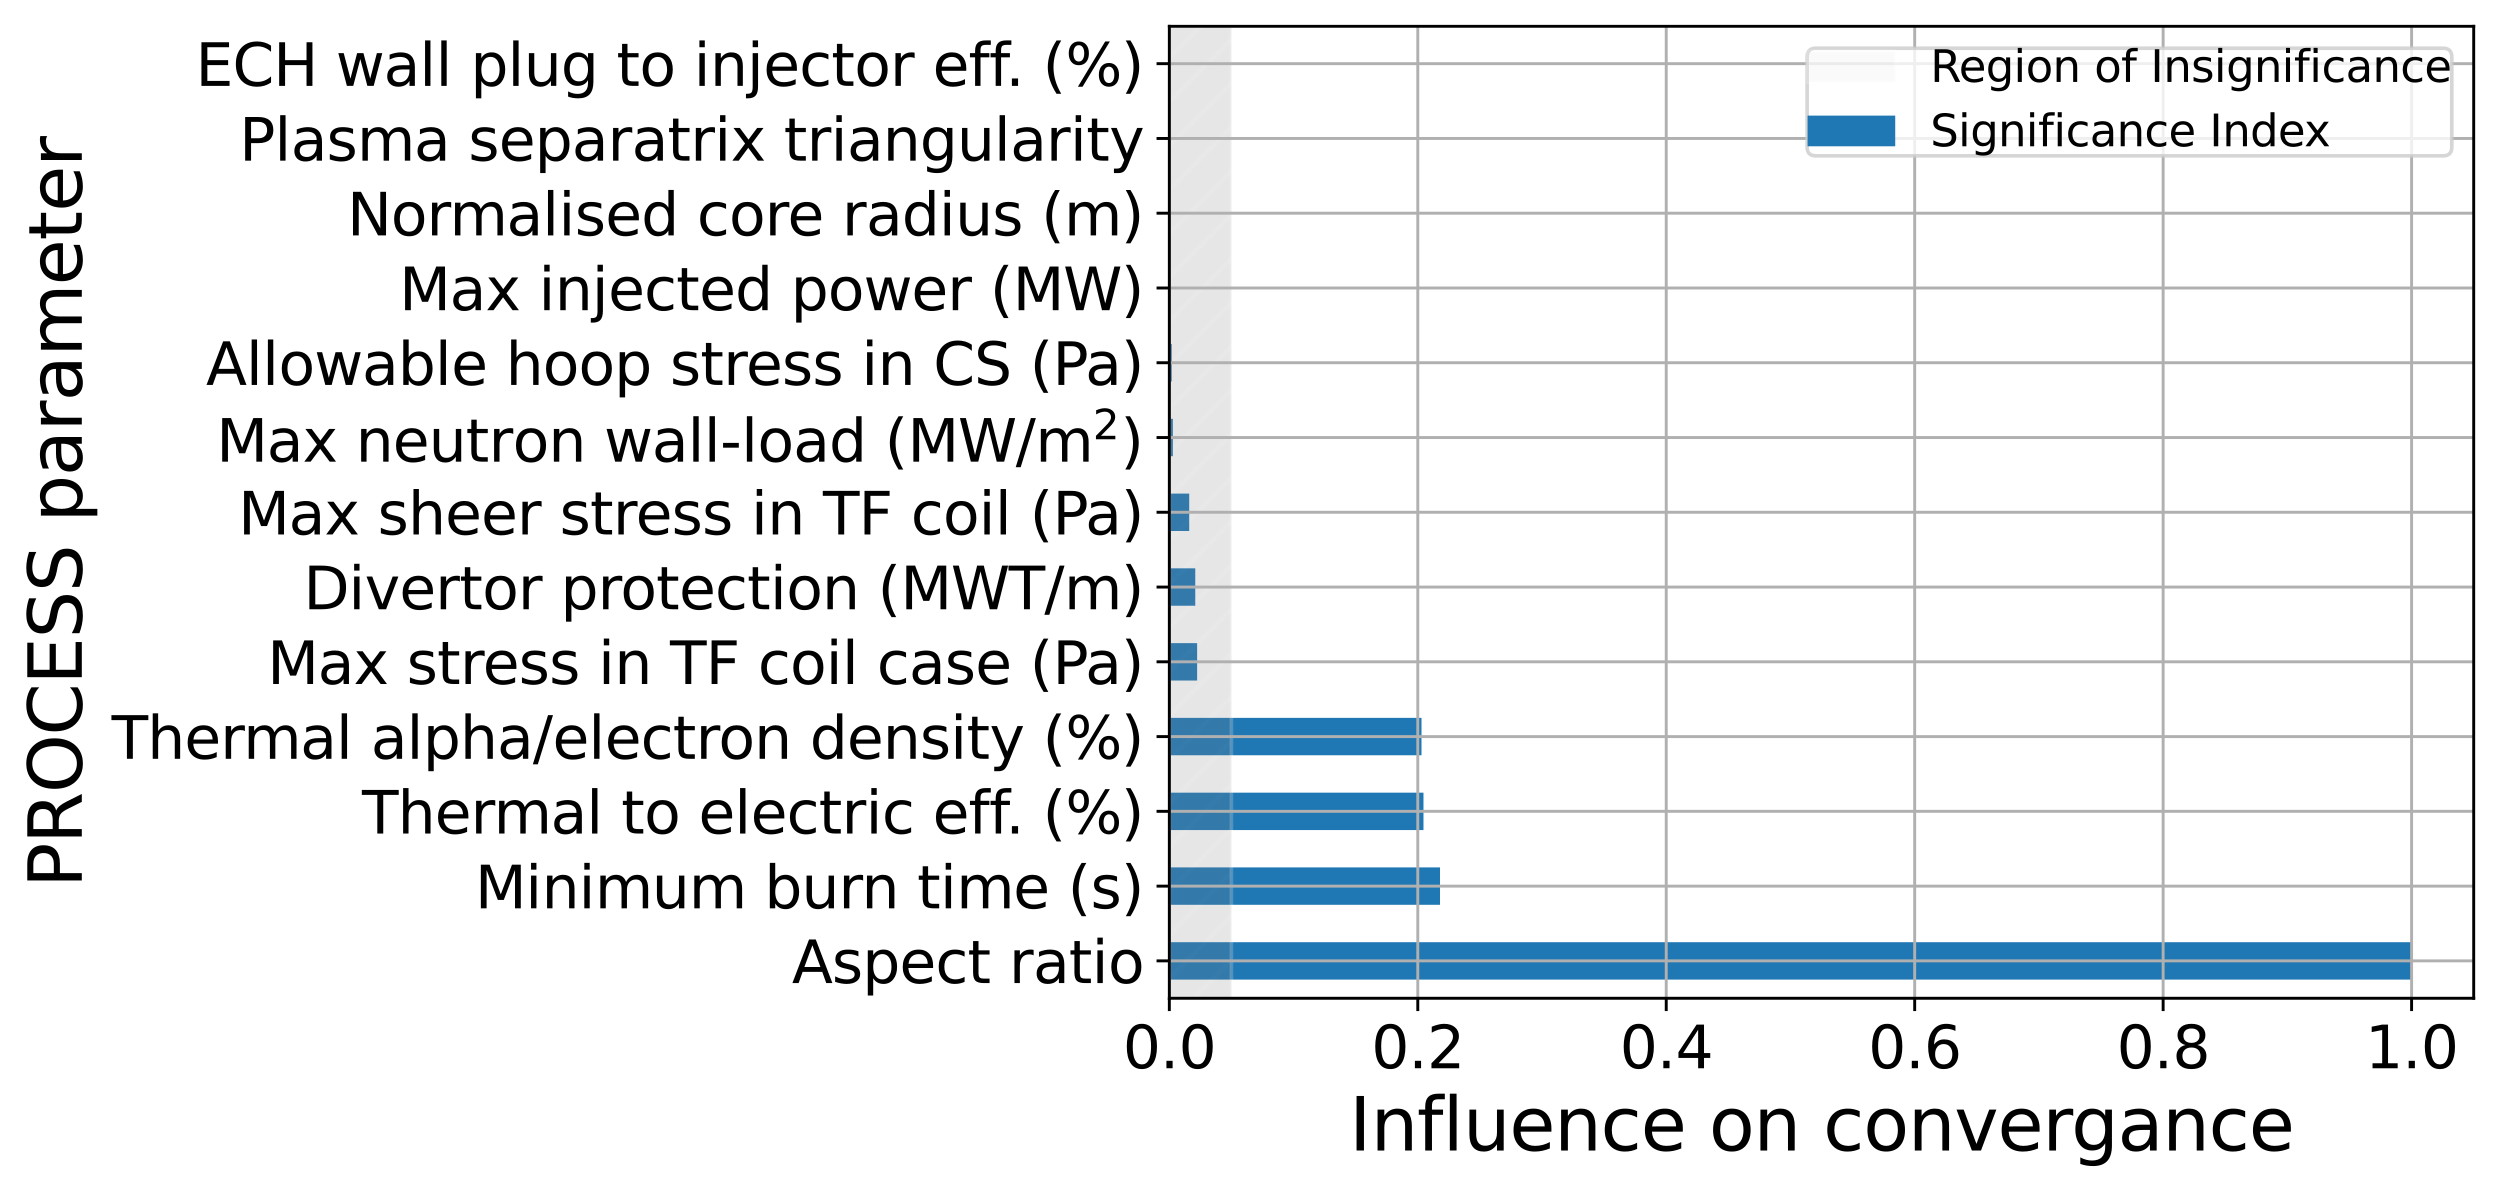 <?xml version="1.0" encoding="utf-8" standalone="no"?>
<!DOCTYPE svg PUBLIC "-//W3C//DTD SVG 1.1//EN"
  "http://www.w3.org/Graphics/SVG/1.1/DTD/svg11.dtd">
<svg xmlns:xlink="http://www.w3.org/1999/xlink" width="684.469pt" height="326.353pt" viewBox="0 0 684.469 326.353" xmlns="http://www.w3.org/2000/svg" version="1.1">
 <defs>
  <style type="text/css">*{stroke-linejoin: round; stroke-linecap: butt}</style>
 </defs>
 <g id="figure_1">
  <g id="patch_1">
   <path d="M 0 326.353 
L 684.469 326.353 
L 684.469 0 
L 0 0 
z
" style="fill: #ffffff"/>
  </g>
  <g id="axes_1">
   <g id="patch_2">
    <path d="M 320.149 273.312 
L 677.269 273.312 
L 677.269 7.2 
L 320.149 7.2 
z
" style="fill: #ffffff"/>
   </g>
   <g id="patch_3">
    <path d="M 320.149 268.194 
L 660.263 268.194 
L 660.263 257.959 
L 320.149 257.959 
z
" clip-path="url(#p866a1a5747)" style="fill: #1f77b4"/>
   </g>
   <g id="patch_4">
    <path d="M 320.149 247.724 
L 394.254 247.724 
L 394.254 237.489 
L 320.149 237.489 
z
" clip-path="url(#p866a1a5747)" style="fill: #1f77b4"/>
   </g>
   <g id="patch_5">
    <path d="M 320.149 227.254 
L 389.73 227.254 
L 389.73 217.019 
L 320.149 217.019 
z
" clip-path="url(#p866a1a5747)" style="fill: #1f77b4"/>
   </g>
   <g id="patch_6">
    <path d="M 320.149 206.784 
L 389.19 206.784 
L 389.19 196.549 
L 320.149 196.549 
z
" clip-path="url(#p866a1a5747)" style="fill: #1f77b4"/>
   </g>
   <g id="patch_7">
    <path d="M 320.149 186.314 
L 327.758 186.314 
L 327.758 176.079 
L 320.149 176.079 
z
" clip-path="url(#p866a1a5747)" style="fill: #1f77b4"/>
   </g>
   <g id="patch_8">
    <path d="M 320.149 165.844 
L 327.248 165.844 
L 327.248 155.609 
L 320.149 155.609 
z
" clip-path="url(#p866a1a5747)" style="fill: #1f77b4"/>
   </g>
   <g id="patch_9">
    <path d="M 320.149 145.374 
L 325.591 145.374 
L 325.591 135.138 
L 320.149 135.138 
z
" clip-path="url(#p866a1a5747)" style="fill: #1f77b4"/>
   </g>
   <g id="patch_10">
    <path d="M 320.149 124.903 
L 321.114 124.903 
L 321.114 114.668 
L 320.149 114.668 
z
" clip-path="url(#p866a1a5747)" style="fill: #1f77b4"/>
   </g>
   <g id="patch_11">
    <path d="M 320.149 104.433 
L 320.804 104.433 
L 320.804 94.198 
L 320.149 94.198 
z
" clip-path="url(#p866a1a5747)" style="fill: #1f77b4"/>
   </g>
   <g id="patch_12">
    <path d="M 320.149 83.963 
L 320.176 83.963 
L 320.176 73.728 
L 320.149 73.728 
z
" clip-path="url(#p866a1a5747)" style="fill: #1f77b4"/>
   </g>
   <g id="patch_13">
    <path d="M 320.149 63.493 
L 320.149 63.493 
L 320.149 53.258 
L 320.149 53.258 
z
" clip-path="url(#p866a1a5747)" style="fill: #1f77b4"/>
   </g>
   <g id="patch_14">
    <path d="M 320.149 43.023 
L 320.149 43.023 
L 320.149 32.788 
L 320.149 32.788 
z
" clip-path="url(#p866a1a5747)" style="fill: #1f77b4"/>
   </g>
   <g id="patch_15">
    <path d="M 320.149 22.553 
L 320.149 22.553 
L 320.149 12.318 
L 320.149 12.318 
z
" clip-path="url(#p866a1a5747)" style="fill: #1f77b4"/>
   </g>
   <g id="PolyCollection_1">
    <path d="M 337.154 273.312 
L 320.149 273.312 
L 320.149 -3.035 
L 337.154 -3.035 
L 337.154 -3.035 
L 337.154 273.312 
z
" clip-path="url(#p866a1a5747)" style="fill: url(#hb209f3c047); fill-opacity: 0.2; stroke: #ffffff; stroke-opacity: 0.2"/>
   </g>
   <g id="matplotlib.axis_1">
    <g id="xtick_1">
     <g id="line2d_1">
      <path d="M 320.149 273.312 
L 320.149 7.2 
" clip-path="url(#p866a1a5747)" style="fill: none; stroke: #b0b0b0; stroke-width: 0.8; stroke-linecap: square"/>
     </g>
     <g id="line2d_2">
      <defs>
       <path id="mf43619e188" d="M 0 0 
L 0 3.5 
" style="stroke: #000000; stroke-width: 0.8"/>
      </defs>
      <g>
       <use xlink:href="#mf43619e188" x="320.149" y="273.312" style="stroke: #000000; stroke-width: 0.8"/>
      </g>
     </g>
     <g id="text_1">
      <!-- 0.0 -->
      <g transform="translate(307.426 292.469) scale(0.16 -0.16)">
       <defs>
        <path id="DejaVuSans-30" d="M 2034 4250 
Q 1547 4250 1301 3770 
Q 1056 3291 1056 2328 
Q 1056 1369 1301 889 
Q 1547 409 2034 409 
Q 2525 409 2770 889 
Q 3016 1369 3016 2328 
Q 3016 3291 2770 3770 
Q 2525 4250 2034 4250 
z
M 2034 4750 
Q 2819 4750 3233 4129 
Q 3647 3509 3647 2328 
Q 3647 1150 3233 529 
Q 2819 -91 2034 -91 
Q 1250 -91 836 529 
Q 422 1150 422 2328 
Q 422 3509 836 4129 
Q 1250 4750 2034 4750 
z
" transform="scale(0.016)"/>
        <path id="DejaVuSans-2e" d="M 684 794 
L 1344 794 
L 1344 0 
L 684 0 
L 684 794 
z
" transform="scale(0.016)"/>
       </defs>
       <use xlink:href="#DejaVuSans-30"/>
       <use xlink:href="#DejaVuSans-2e" x="63.623"/>
       <use xlink:href="#DejaVuSans-30" x="95.41"/>
      </g>
     </g>
    </g>
    <g id="xtick_2">
     <g id="line2d_3">
      <path d="M 388.172 273.312 
L 388.172 7.2 
" clip-path="url(#p866a1a5747)" style="fill: none; stroke: #b0b0b0; stroke-width: 0.8; stroke-linecap: square"/>
     </g>
     <g id="line2d_4">
      <g>
       <use xlink:href="#mf43619e188" x="388.172" y="273.312" style="stroke: #000000; stroke-width: 0.8"/>
      </g>
     </g>
     <g id="text_2">
      <!-- 0.2 -->
      <g transform="translate(375.449 292.469) scale(0.16 -0.16)">
       <defs>
        <path id="DejaVuSans-32" d="M 1228 531 
L 3431 531 
L 3431 0 
L 469 0 
L 469 531 
Q 828 903 1448 1529 
Q 2069 2156 2228 2338 
Q 2531 2678 2651 2914 
Q 2772 3150 2772 3378 
Q 2772 3750 2511 3984 
Q 2250 4219 1831 4219 
Q 1534 4219 1204 4116 
Q 875 4013 500 3803 
L 500 4441 
Q 881 4594 1212 4672 
Q 1544 4750 1819 4750 
Q 2544 4750 2975 4387 
Q 3406 4025 3406 3419 
Q 3406 3131 3298 2873 
Q 3191 2616 2906 2266 
Q 2828 2175 2409 1742 
Q 1991 1309 1228 531 
z
" transform="scale(0.016)"/>
       </defs>
       <use xlink:href="#DejaVuSans-30"/>
       <use xlink:href="#DejaVuSans-2e" x="63.623"/>
       <use xlink:href="#DejaVuSans-32" x="95.41"/>
      </g>
     </g>
    </g>
    <g id="xtick_3">
     <g id="line2d_5">
      <path d="M 456.194 273.312 
L 456.194 7.2 
" clip-path="url(#p866a1a5747)" style="fill: none; stroke: #b0b0b0; stroke-width: 0.8; stroke-linecap: square"/>
     </g>
     <g id="line2d_6">
      <g>
       <use xlink:href="#mf43619e188" x="456.194" y="273.312" style="stroke: #000000; stroke-width: 0.8"/>
      </g>
     </g>
     <g id="text_3">
      <!-- 0.4 -->
      <g transform="translate(443.472 292.469) scale(0.16 -0.16)">
       <defs>
        <path id="DejaVuSans-34" d="M 2419 4116 
L 825 1625 
L 2419 1625 
L 2419 4116 
z
M 2253 4666 
L 3047 4666 
L 3047 1625 
L 3713 1625 
L 3713 1100 
L 3047 1100 
L 3047 0 
L 2419 0 
L 2419 1100 
L 313 1100 
L 313 1709 
L 2253 4666 
z
" transform="scale(0.016)"/>
       </defs>
       <use xlink:href="#DejaVuSans-30"/>
       <use xlink:href="#DejaVuSans-2e" x="63.623"/>
       <use xlink:href="#DejaVuSans-34" x="95.41"/>
      </g>
     </g>
    </g>
    <g id="xtick_4">
     <g id="line2d_7">
      <path d="M 524.217 273.312 
L 524.217 7.2 
" clip-path="url(#p866a1a5747)" style="fill: none; stroke: #b0b0b0; stroke-width: 0.8; stroke-linecap: square"/>
     </g>
     <g id="line2d_8">
      <g>
       <use xlink:href="#mf43619e188" x="524.217" y="273.312" style="stroke: #000000; stroke-width: 0.8"/>
      </g>
     </g>
     <g id="text_4">
      <!-- 0.6 -->
      <g transform="translate(511.495 292.469) scale(0.16 -0.16)">
       <defs>
        <path id="DejaVuSans-36" d="M 2113 2584 
Q 1688 2584 1439 2293 
Q 1191 2003 1191 1497 
Q 1191 994 1439 701 
Q 1688 409 2113 409 
Q 2538 409 2786 701 
Q 3034 994 3034 1497 
Q 3034 2003 2786 2293 
Q 2538 2584 2113 2584 
z
M 3366 4563 
L 3366 3988 
Q 3128 4100 2886 4159 
Q 2644 4219 2406 4219 
Q 1781 4219 1451 3797 
Q 1122 3375 1075 2522 
Q 1259 2794 1537 2939 
Q 1816 3084 2150 3084 
Q 2853 3084 3261 2657 
Q 3669 2231 3669 1497 
Q 3669 778 3244 343 
Q 2819 -91 2113 -91 
Q 1303 -91 875 529 
Q 447 1150 447 2328 
Q 447 3434 972 4092 
Q 1497 4750 2381 4750 
Q 2619 4750 2861 4703 
Q 3103 4656 3366 4563 
z
" transform="scale(0.016)"/>
       </defs>
       <use xlink:href="#DejaVuSans-30"/>
       <use xlink:href="#DejaVuSans-2e" x="63.623"/>
       <use xlink:href="#DejaVuSans-36" x="95.41"/>
      </g>
     </g>
    </g>
    <g id="xtick_5">
     <g id="line2d_9">
      <path d="M 592.24 273.312 
L 592.24 7.2 
" clip-path="url(#p866a1a5747)" style="fill: none; stroke: #b0b0b0; stroke-width: 0.8; stroke-linecap: square"/>
     </g>
     <g id="line2d_10">
      <g>
       <use xlink:href="#mf43619e188" x="592.24" y="273.312" style="stroke: #000000; stroke-width: 0.8"/>
      </g>
     </g>
     <g id="text_5">
      <!-- 0.8 -->
      <g transform="translate(579.518 292.469) scale(0.16 -0.16)">
       <defs>
        <path id="DejaVuSans-38" d="M 2034 2216 
Q 1584 2216 1326 1975 
Q 1069 1734 1069 1313 
Q 1069 891 1326 650 
Q 1584 409 2034 409 
Q 2484 409 2743 651 
Q 3003 894 3003 1313 
Q 3003 1734 2745 1975 
Q 2488 2216 2034 2216 
z
M 1403 2484 
Q 997 2584 770 2862 
Q 544 3141 544 3541 
Q 544 4100 942 4425 
Q 1341 4750 2034 4750 
Q 2731 4750 3128 4425 
Q 3525 4100 3525 3541 
Q 3525 3141 3298 2862 
Q 3072 2584 2669 2484 
Q 3125 2378 3379 2068 
Q 3634 1759 3634 1313 
Q 3634 634 3220 271 
Q 2806 -91 2034 -91 
Q 1263 -91 848 271 
Q 434 634 434 1313 
Q 434 1759 690 2068 
Q 947 2378 1403 2484 
z
M 1172 3481 
Q 1172 3119 1398 2916 
Q 1625 2713 2034 2713 
Q 2441 2713 2670 2916 
Q 2900 3119 2900 3481 
Q 2900 3844 2670 4047 
Q 2441 4250 2034 4250 
Q 1625 4250 1398 4047 
Q 1172 3844 1172 3481 
z
" transform="scale(0.016)"/>
       </defs>
       <use xlink:href="#DejaVuSans-30"/>
       <use xlink:href="#DejaVuSans-2e" x="63.623"/>
       <use xlink:href="#DejaVuSans-38" x="95.41"/>
      </g>
     </g>
    </g>
    <g id="xtick_6">
     <g id="line2d_11">
      <path d="M 660.263 273.312 
L 660.263 7.2 
" clip-path="url(#p866a1a5747)" style="fill: none; stroke: #b0b0b0; stroke-width: 0.8; stroke-linecap: square"/>
     </g>
     <g id="line2d_12">
      <g>
       <use xlink:href="#mf43619e188" x="660.263" y="273.312" style="stroke: #000000; stroke-width: 0.8"/>
      </g>
     </g>
     <g id="text_6">
      <!-- 1.0 -->
      <g transform="translate(647.541 292.469) scale(0.16 -0.16)">
       <defs>
        <path id="DejaVuSans-31" d="M 794 531 
L 1825 531 
L 1825 4091 
L 703 3866 
L 703 4441 
L 1819 4666 
L 2450 4666 
L 2450 531 
L 3481 531 
L 3481 0 
L 794 0 
L 794 531 
z
" transform="scale(0.016)"/>
       </defs>
       <use xlink:href="#DejaVuSans-31"/>
       <use xlink:href="#DejaVuSans-2e" x="63.623"/>
       <use xlink:href="#DejaVuSans-30" x="95.41"/>
      </g>
     </g>
    </g>
    <g id="text_7">
     <!-- Influence on convergance -->
     <g transform="translate(369.402 314.994) scale(0.2 -0.2)">
      <defs>
       <path id="DejaVuSans-49" d="M 628 4666 
L 1259 4666 
L 1259 0 
L 628 0 
L 628 4666 
z
" transform="scale(0.016)"/>
       <path id="DejaVuSans-6e" d="M 3513 2113 
L 3513 0 
L 2938 0 
L 2938 2094 
Q 2938 2591 2744 2837 
Q 2550 3084 2163 3084 
Q 1697 3084 1428 2787 
Q 1159 2491 1159 1978 
L 1159 0 
L 581 0 
L 581 3500 
L 1159 3500 
L 1159 2956 
Q 1366 3272 1645 3428 
Q 1925 3584 2291 3584 
Q 2894 3584 3203 3211 
Q 3513 2838 3513 2113 
z
" transform="scale(0.016)"/>
       <path id="DejaVuSans-66" d="M 2375 4863 
L 2375 4384 
L 1825 4384 
Q 1516 4384 1395 4259 
Q 1275 4134 1275 3809 
L 1275 3500 
L 2222 3500 
L 2222 3053 
L 1275 3053 
L 1275 0 
L 697 0 
L 697 3053 
L 147 3053 
L 147 3500 
L 697 3500 
L 697 3744 
Q 697 4328 969 4595 
Q 1241 4863 1831 4863 
L 2375 4863 
z
" transform="scale(0.016)"/>
       <path id="DejaVuSans-6c" d="M 603 4863 
L 1178 4863 
L 1178 0 
L 603 0 
L 603 4863 
z
" transform="scale(0.016)"/>
       <path id="DejaVuSans-75" d="M 544 1381 
L 544 3500 
L 1119 3500 
L 1119 1403 
Q 1119 906 1312 657 
Q 1506 409 1894 409 
Q 2359 409 2629 706 
Q 2900 1003 2900 1516 
L 2900 3500 
L 3475 3500 
L 3475 0 
L 2900 0 
L 2900 538 
Q 2691 219 2414 64 
Q 2138 -91 1772 -91 
Q 1169 -91 856 284 
Q 544 659 544 1381 
z
M 1991 3584 
L 1991 3584 
z
" transform="scale(0.016)"/>
       <path id="DejaVuSans-65" d="M 3597 1894 
L 3597 1613 
L 953 1613 
Q 991 1019 1311 708 
Q 1631 397 2203 397 
Q 2534 397 2845 478 
Q 3156 559 3463 722 
L 3463 178 
Q 3153 47 2828 -22 
Q 2503 -91 2169 -91 
Q 1331 -91 842 396 
Q 353 884 353 1716 
Q 353 2575 817 3079 
Q 1281 3584 2069 3584 
Q 2775 3584 3186 3129 
Q 3597 2675 3597 1894 
z
M 3022 2063 
Q 3016 2534 2758 2815 
Q 2500 3097 2075 3097 
Q 1594 3097 1305 2825 
Q 1016 2553 972 2059 
L 3022 2063 
z
" transform="scale(0.016)"/>
       <path id="DejaVuSans-63" d="M 3122 3366 
L 3122 2828 
Q 2878 2963 2633 3030 
Q 2388 3097 2138 3097 
Q 1578 3097 1268 2742 
Q 959 2388 959 1747 
Q 959 1106 1268 751 
Q 1578 397 2138 397 
Q 2388 397 2633 464 
Q 2878 531 3122 666 
L 3122 134 
Q 2881 22 2623 -34 
Q 2366 -91 2075 -91 
Q 1284 -91 818 406 
Q 353 903 353 1747 
Q 353 2603 823 3093 
Q 1294 3584 2113 3584 
Q 2378 3584 2631 3529 
Q 2884 3475 3122 3366 
z
" transform="scale(0.016)"/>
       <path id="DejaVuSans-20" transform="scale(0.016)"/>
       <path id="DejaVuSans-6f" d="M 1959 3097 
Q 1497 3097 1228 2736 
Q 959 2375 959 1747 
Q 959 1119 1226 758 
Q 1494 397 1959 397 
Q 2419 397 2687 759 
Q 2956 1122 2956 1747 
Q 2956 2369 2687 2733 
Q 2419 3097 1959 3097 
z
M 1959 3584 
Q 2709 3584 3137 3096 
Q 3566 2609 3566 1747 
Q 3566 888 3137 398 
Q 2709 -91 1959 -91 
Q 1206 -91 779 398 
Q 353 888 353 1747 
Q 353 2609 779 3096 
Q 1206 3584 1959 3584 
z
" transform="scale(0.016)"/>
       <path id="DejaVuSans-76" d="M 191 3500 
L 800 3500 
L 1894 563 
L 2988 3500 
L 3597 3500 
L 2284 0 
L 1503 0 
L 191 3500 
z
" transform="scale(0.016)"/>
       <path id="DejaVuSans-72" d="M 2631 2963 
Q 2534 3019 2420 3045 
Q 2306 3072 2169 3072 
Q 1681 3072 1420 2755 
Q 1159 2438 1159 1844 
L 1159 0 
L 581 0 
L 581 3500 
L 1159 3500 
L 1159 2956 
Q 1341 3275 1631 3429 
Q 1922 3584 2338 3584 
Q 2397 3584 2469 3576 
Q 2541 3569 2628 3553 
L 2631 2963 
z
" transform="scale(0.016)"/>
       <path id="DejaVuSans-67" d="M 2906 1791 
Q 2906 2416 2648 2759 
Q 2391 3103 1925 3103 
Q 1463 3103 1205 2759 
Q 947 2416 947 1791 
Q 947 1169 1205 825 
Q 1463 481 1925 481 
Q 2391 481 2648 825 
Q 2906 1169 2906 1791 
z
M 3481 434 
Q 3481 -459 3084 -895 
Q 2688 -1331 1869 -1331 
Q 1566 -1331 1297 -1286 
Q 1028 -1241 775 -1147 
L 775 -588 
Q 1028 -725 1275 -790 
Q 1522 -856 1778 -856 
Q 2344 -856 2625 -561 
Q 2906 -266 2906 331 
L 2906 616 
Q 2728 306 2450 153 
Q 2172 0 1784 0 
Q 1141 0 747 490 
Q 353 981 353 1791 
Q 353 2603 747 3093 
Q 1141 3584 1784 3584 
Q 2172 3584 2450 3431 
Q 2728 3278 2906 2969 
L 2906 3500 
L 3481 3500 
L 3481 434 
z
" transform="scale(0.016)"/>
       <path id="DejaVuSans-61" d="M 2194 1759 
Q 1497 1759 1228 1600 
Q 959 1441 959 1056 
Q 959 750 1161 570 
Q 1363 391 1709 391 
Q 2188 391 2477 730 
Q 2766 1069 2766 1631 
L 2766 1759 
L 2194 1759 
z
M 3341 1997 
L 3341 0 
L 2766 0 
L 2766 531 
Q 2569 213 2275 61 
Q 1981 -91 1556 -91 
Q 1019 -91 701 211 
Q 384 513 384 1019 
Q 384 1609 779 1909 
Q 1175 2209 1959 2209 
L 2766 2209 
L 2766 2266 
Q 2766 2663 2505 2880 
Q 2244 3097 1772 3097 
Q 1472 3097 1187 3025 
Q 903 2953 641 2809 
L 641 3341 
Q 956 3463 1253 3523 
Q 1550 3584 1831 3584 
Q 2591 3584 2966 3190 
Q 3341 2797 3341 1997 
z
" transform="scale(0.016)"/>
      </defs>
      <use xlink:href="#DejaVuSans-49"/>
      <use xlink:href="#DejaVuSans-6e" x="29.492"/>
      <use xlink:href="#DejaVuSans-66" x="92.871"/>
      <use xlink:href="#DejaVuSans-6c" x="128.076"/>
      <use xlink:href="#DejaVuSans-75" x="155.859"/>
      <use xlink:href="#DejaVuSans-65" x="219.238"/>
      <use xlink:href="#DejaVuSans-6e" x="280.762"/>
      <use xlink:href="#DejaVuSans-63" x="344.141"/>
      <use xlink:href="#DejaVuSans-65" x="399.121"/>
      <use xlink:href="#DejaVuSans-20" x="460.645"/>
      <use xlink:href="#DejaVuSans-6f" x="492.432"/>
      <use xlink:href="#DejaVuSans-6e" x="553.613"/>
      <use xlink:href="#DejaVuSans-20" x="616.992"/>
      <use xlink:href="#DejaVuSans-63" x="648.779"/>
      <use xlink:href="#DejaVuSans-6f" x="703.76"/>
      <use xlink:href="#DejaVuSans-6e" x="764.941"/>
      <use xlink:href="#DejaVuSans-76" x="828.32"/>
      <use xlink:href="#DejaVuSans-65" x="887.5"/>
      <use xlink:href="#DejaVuSans-72" x="949.023"/>
      <use xlink:href="#DejaVuSans-67" x="988.387"/>
      <use xlink:href="#DejaVuSans-61" x="1051.863"/>
      <use xlink:href="#DejaVuSans-6e" x="1113.143"/>
      <use xlink:href="#DejaVuSans-63" x="1176.521"/>
      <use xlink:href="#DejaVuSans-65" x="1231.502"/>
     </g>
    </g>
   </g>
   <g id="matplotlib.axis_2">
    <g id="ytick_1">
     <g id="line2d_13">
      <path d="M 320.149 263.077 
L 677.269 263.077 
" clip-path="url(#p866a1a5747)" style="fill: none; stroke: #b0b0b0; stroke-width: 0.8; stroke-linecap: square"/>
     </g>
     <g id="line2d_14">
      <defs>
       <path id="m5e8259b4a6" d="M 0 0 
L -3.5 0 
" style="stroke: #000000; stroke-width: 0.8"/>
      </defs>
      <g>
       <use xlink:href="#m5e8259b4a6" x="320.149" y="263.077" style="stroke: #000000; stroke-width: 0.8"/>
      </g>
     </g>
     <g id="text_8">
      <!-- Aspect ratio -->
      <g transform="translate(216.821 269.156) scale(0.16 -0.16)">
       <defs>
        <path id="DejaVuSans-41" d="M 2188 4044 
L 1331 1722 
L 3047 1722 
L 2188 4044 
z
M 1831 4666 
L 2547 4666 
L 4325 0 
L 3669 0 
L 3244 1197 
L 1141 1197 
L 716 0 
L 50 0 
L 1831 4666 
z
" transform="scale(0.016)"/>
        <path id="DejaVuSans-73" d="M 2834 3397 
L 2834 2853 
Q 2591 2978 2328 3040 
Q 2066 3103 1784 3103 
Q 1356 3103 1142 2972 
Q 928 2841 928 2578 
Q 928 2378 1081 2264 
Q 1234 2150 1697 2047 
L 1894 2003 
Q 2506 1872 2764 1633 
Q 3022 1394 3022 966 
Q 3022 478 2636 193 
Q 2250 -91 1575 -91 
Q 1294 -91 989 -36 
Q 684 19 347 128 
L 347 722 
Q 666 556 975 473 
Q 1284 391 1588 391 
Q 1994 391 2212 530 
Q 2431 669 2431 922 
Q 2431 1156 2273 1281 
Q 2116 1406 1581 1522 
L 1381 1569 
Q 847 1681 609 1914 
Q 372 2147 372 2553 
Q 372 3047 722 3315 
Q 1072 3584 1716 3584 
Q 2034 3584 2315 3537 
Q 2597 3491 2834 3397 
z
" transform="scale(0.016)"/>
        <path id="DejaVuSans-70" d="M 1159 525 
L 1159 -1331 
L 581 -1331 
L 581 3500 
L 1159 3500 
L 1159 2969 
Q 1341 3281 1617 3432 
Q 1894 3584 2278 3584 
Q 2916 3584 3314 3078 
Q 3713 2572 3713 1747 
Q 3713 922 3314 415 
Q 2916 -91 2278 -91 
Q 1894 -91 1617 61 
Q 1341 213 1159 525 
z
M 3116 1747 
Q 3116 2381 2855 2742 
Q 2594 3103 2138 3103 
Q 1681 3103 1420 2742 
Q 1159 2381 1159 1747 
Q 1159 1113 1420 752 
Q 1681 391 2138 391 
Q 2594 391 2855 752 
Q 3116 1113 3116 1747 
z
" transform="scale(0.016)"/>
        <path id="DejaVuSans-74" d="M 1172 4494 
L 1172 3500 
L 2356 3500 
L 2356 3053 
L 1172 3053 
L 1172 1153 
Q 1172 725 1289 603 
Q 1406 481 1766 481 
L 2356 481 
L 2356 0 
L 1766 0 
Q 1100 0 847 248 
Q 594 497 594 1153 
L 594 3053 
L 172 3053 
L 172 3500 
L 594 3500 
L 594 4494 
L 1172 4494 
z
" transform="scale(0.016)"/>
        <path id="DejaVuSans-69" d="M 603 3500 
L 1178 3500 
L 1178 0 
L 603 0 
L 603 3500 
z
M 603 4863 
L 1178 4863 
L 1178 4134 
L 603 4134 
L 603 4863 
z
" transform="scale(0.016)"/>
       </defs>
       <use xlink:href="#DejaVuSans-41"/>
       <use xlink:href="#DejaVuSans-73" x="68.408"/>
       <use xlink:href="#DejaVuSans-70" x="120.508"/>
       <use xlink:href="#DejaVuSans-65" x="183.984"/>
       <use xlink:href="#DejaVuSans-63" x="245.508"/>
       <use xlink:href="#DejaVuSans-74" x="300.488"/>
       <use xlink:href="#DejaVuSans-20" x="339.697"/>
       <use xlink:href="#DejaVuSans-72" x="371.484"/>
       <use xlink:href="#DejaVuSans-61" x="412.598"/>
       <use xlink:href="#DejaVuSans-74" x="473.877"/>
       <use xlink:href="#DejaVuSans-69" x="513.086"/>
       <use xlink:href="#DejaVuSans-6f" x="540.869"/>
      </g>
     </g>
    </g>
    <g id="ytick_2">
     <g id="line2d_15">
      <path d="M 320.149 242.607 
L 677.269 242.607 
" clip-path="url(#p866a1a5747)" style="fill: none; stroke: #b0b0b0; stroke-width: 0.8; stroke-linecap: square"/>
     </g>
     <g id="line2d_16">
      <g>
       <use xlink:href="#m5e8259b4a6" x="320.149" y="242.607" style="stroke: #000000; stroke-width: 0.8"/>
      </g>
     </g>
     <g id="text_9">
      <!-- Minimum burn time (s) -->
      <g transform="translate(130.046 248.686) scale(0.16 -0.16)">
       <defs>
        <path id="DejaVuSans-4d" d="M 628 4666 
L 1569 4666 
L 2759 1491 
L 3956 4666 
L 4897 4666 
L 4897 0 
L 4281 0 
L 4281 4097 
L 3078 897 
L 2444 897 
L 1241 4097 
L 1241 0 
L 628 0 
L 628 4666 
z
" transform="scale(0.016)"/>
        <path id="DejaVuSans-6d" d="M 3328 2828 
Q 3544 3216 3844 3400 
Q 4144 3584 4550 3584 
Q 5097 3584 5394 3201 
Q 5691 2819 5691 2113 
L 5691 0 
L 5113 0 
L 5113 2094 
Q 5113 2597 4934 2840 
Q 4756 3084 4391 3084 
Q 3944 3084 3684 2787 
Q 3425 2491 3425 1978 
L 3425 0 
L 2847 0 
L 2847 2094 
Q 2847 2600 2669 2842 
Q 2491 3084 2119 3084 
Q 1678 3084 1418 2786 
Q 1159 2488 1159 1978 
L 1159 0 
L 581 0 
L 581 3500 
L 1159 3500 
L 1159 2956 
Q 1356 3278 1631 3431 
Q 1906 3584 2284 3584 
Q 2666 3584 2933 3390 
Q 3200 3197 3328 2828 
z
" transform="scale(0.016)"/>
        <path id="DejaVuSans-62" d="M 3116 1747 
Q 3116 2381 2855 2742 
Q 2594 3103 2138 3103 
Q 1681 3103 1420 2742 
Q 1159 2381 1159 1747 
Q 1159 1113 1420 752 
Q 1681 391 2138 391 
Q 2594 391 2855 752 
Q 3116 1113 3116 1747 
z
M 1159 2969 
Q 1341 3281 1617 3432 
Q 1894 3584 2278 3584 
Q 2916 3584 3314 3078 
Q 3713 2572 3713 1747 
Q 3713 922 3314 415 
Q 2916 -91 2278 -91 
Q 1894 -91 1617 61 
Q 1341 213 1159 525 
L 1159 0 
L 581 0 
L 581 4863 
L 1159 4863 
L 1159 2969 
z
" transform="scale(0.016)"/>
        <path id="DejaVuSans-28" d="M 1984 4856 
Q 1566 4138 1362 3434 
Q 1159 2731 1159 2009 
Q 1159 1288 1364 580 
Q 1569 -128 1984 -844 
L 1484 -844 
Q 1016 -109 783 600 
Q 550 1309 550 2009 
Q 550 2706 781 3412 
Q 1013 4119 1484 4856 
L 1984 4856 
z
" transform="scale(0.016)"/>
        <path id="DejaVuSans-29" d="M 513 4856 
L 1013 4856 
Q 1481 4119 1714 3412 
Q 1947 2706 1947 2009 
Q 1947 1309 1714 600 
Q 1481 -109 1013 -844 
L 513 -844 
Q 928 -128 1133 580 
Q 1338 1288 1338 2009 
Q 1338 2731 1133 3434 
Q 928 4138 513 4856 
z
" transform="scale(0.016)"/>
       </defs>
       <use xlink:href="#DejaVuSans-4d"/>
       <use xlink:href="#DejaVuSans-69" x="86.279"/>
       <use xlink:href="#DejaVuSans-6e" x="114.062"/>
       <use xlink:href="#DejaVuSans-69" x="177.441"/>
       <use xlink:href="#DejaVuSans-6d" x="205.225"/>
       <use xlink:href="#DejaVuSans-75" x="302.637"/>
       <use xlink:href="#DejaVuSans-6d" x="366.016"/>
       <use xlink:href="#DejaVuSans-20" x="463.428"/>
       <use xlink:href="#DejaVuSans-62" x="495.215"/>
       <use xlink:href="#DejaVuSans-75" x="558.691"/>
       <use xlink:href="#DejaVuSans-72" x="622.07"/>
       <use xlink:href="#DejaVuSans-6e" x="661.434"/>
       <use xlink:href="#DejaVuSans-20" x="724.812"/>
       <use xlink:href="#DejaVuSans-74" x="756.6"/>
       <use xlink:href="#DejaVuSans-69" x="795.809"/>
       <use xlink:href="#DejaVuSans-6d" x="823.592"/>
       <use xlink:href="#DejaVuSans-65" x="921.004"/>
       <use xlink:href="#DejaVuSans-20" x="982.527"/>
       <use xlink:href="#DejaVuSans-28" x="1014.314"/>
       <use xlink:href="#DejaVuSans-73" x="1053.328"/>
       <use xlink:href="#DejaVuSans-29" x="1105.428"/>
      </g>
     </g>
    </g>
    <g id="ytick_3">
     <g id="line2d_17">
      <path d="M 320.149 222.137 
L 677.269 222.137 
" clip-path="url(#p866a1a5747)" style="fill: none; stroke: #b0b0b0; stroke-width: 0.8; stroke-linecap: square"/>
     </g>
     <g id="line2d_18">
      <g>
       <use xlink:href="#m5e8259b4a6" x="320.149" y="222.137" style="stroke: #000000; stroke-width: 0.8"/>
      </g>
     </g>
     <g id="text_10">
      <!-- Thermal to electric eff. (%) -->
      <g transform="translate(99.109 228.215) scale(0.16 -0.16)">
       <defs>
        <path id="DejaVuSans-54" d="M -19 4666 
L 3928 4666 
L 3928 4134 
L 2272 4134 
L 2272 0 
L 1638 0 
L 1638 4134 
L -19 4134 
L -19 4666 
z
" transform="scale(0.016)"/>
        <path id="DejaVuSans-68" d="M 3513 2113 
L 3513 0 
L 2938 0 
L 2938 2094 
Q 2938 2591 2744 2837 
Q 2550 3084 2163 3084 
Q 1697 3084 1428 2787 
Q 1159 2491 1159 1978 
L 1159 0 
L 581 0 
L 581 4863 
L 1159 4863 
L 1159 2956 
Q 1366 3272 1645 3428 
Q 1925 3584 2291 3584 
Q 2894 3584 3203 3211 
Q 3513 2838 3513 2113 
z
" transform="scale(0.016)"/>
        <path id="DejaVuSans-25" d="M 4653 2053 
Q 4381 2053 4226 1822 
Q 4072 1591 4072 1178 
Q 4072 772 4226 539 
Q 4381 306 4653 306 
Q 4919 306 5073 539 
Q 5228 772 5228 1178 
Q 5228 1588 5073 1820 
Q 4919 2053 4653 2053 
z
M 4653 2450 
Q 5147 2450 5437 2106 
Q 5728 1763 5728 1178 
Q 5728 594 5436 251 
Q 5144 -91 4653 -91 
Q 4153 -91 3862 251 
Q 3572 594 3572 1178 
Q 3572 1766 3864 2108 
Q 4156 2450 4653 2450 
z
M 1428 4353 
Q 1159 4353 1004 4120 
Q 850 3888 850 3481 
Q 850 3069 1003 2837 
Q 1156 2606 1428 2606 
Q 1700 2606 1854 2837 
Q 2009 3069 2009 3481 
Q 2009 3884 1853 4118 
Q 1697 4353 1428 4353 
z
M 4250 4750 
L 4750 4750 
L 1831 -91 
L 1331 -91 
L 4250 4750 
z
M 1428 4750 
Q 1922 4750 2215 4408 
Q 2509 4066 2509 3481 
Q 2509 2891 2217 2550 
Q 1925 2209 1428 2209 
Q 931 2209 642 2551 
Q 353 2894 353 3481 
Q 353 4063 643 4406 
Q 934 4750 1428 4750 
z
" transform="scale(0.016)"/>
       </defs>
       <use xlink:href="#DejaVuSans-54"/>
       <use xlink:href="#DejaVuSans-68" x="61.084"/>
       <use xlink:href="#DejaVuSans-65" x="124.463"/>
       <use xlink:href="#DejaVuSans-72" x="185.986"/>
       <use xlink:href="#DejaVuSans-6d" x="225.35"/>
       <use xlink:href="#DejaVuSans-61" x="322.762"/>
       <use xlink:href="#DejaVuSans-6c" x="384.041"/>
       <use xlink:href="#DejaVuSans-20" x="411.824"/>
       <use xlink:href="#DejaVuSans-74" x="443.611"/>
       <use xlink:href="#DejaVuSans-6f" x="482.82"/>
       <use xlink:href="#DejaVuSans-20" x="544.002"/>
       <use xlink:href="#DejaVuSans-65" x="575.789"/>
       <use xlink:href="#DejaVuSans-6c" x="637.312"/>
       <use xlink:href="#DejaVuSans-65" x="665.096"/>
       <use xlink:href="#DejaVuSans-63" x="726.619"/>
       <use xlink:href="#DejaVuSans-74" x="781.6"/>
       <use xlink:href="#DejaVuSans-72" x="820.809"/>
       <use xlink:href="#DejaVuSans-69" x="861.922"/>
       <use xlink:href="#DejaVuSans-63" x="889.705"/>
       <use xlink:href="#DejaVuSans-20" x="944.686"/>
       <use xlink:href="#DejaVuSans-65" x="976.473"/>
       <use xlink:href="#DejaVuSans-66" x="1037.996"/>
       <use xlink:href="#DejaVuSans-66" x="1073.201"/>
       <use xlink:href="#DejaVuSans-2e" x="1101.156"/>
       <use xlink:href="#DejaVuSans-20" x="1132.943"/>
       <use xlink:href="#DejaVuSans-28" x="1164.73"/>
       <use xlink:href="#DejaVuSans-25" x="1203.744"/>
       <use xlink:href="#DejaVuSans-29" x="1298.764"/>
      </g>
     </g>
    </g>
    <g id="ytick_4">
     <g id="line2d_19">
      <path d="M 320.149 201.666 
L 677.269 201.666 
" clip-path="url(#p866a1a5747)" style="fill: none; stroke: #b0b0b0; stroke-width: 0.8; stroke-linecap: square"/>
     </g>
     <g id="line2d_20">
      <g>
       <use xlink:href="#m5e8259b4a6" x="320.149" y="201.666" style="stroke: #000000; stroke-width: 0.8"/>
      </g>
     </g>
     <g id="text_11">
      <!-- Thermal alpha/electron density (%) -->
      <g transform="translate(30.556 207.745) scale(0.16 -0.16)">
       <defs>
        <path id="DejaVuSans-2f" d="M 1625 4666 
L 2156 4666 
L 531 -594 
L 0 -594 
L 1625 4666 
z
" transform="scale(0.016)"/>
        <path id="DejaVuSans-64" d="M 2906 2969 
L 2906 4863 
L 3481 4863 
L 3481 0 
L 2906 0 
L 2906 525 
Q 2725 213 2448 61 
Q 2172 -91 1784 -91 
Q 1150 -91 751 415 
Q 353 922 353 1747 
Q 353 2572 751 3078 
Q 1150 3584 1784 3584 
Q 2172 3584 2448 3432 
Q 2725 3281 2906 2969 
z
M 947 1747 
Q 947 1113 1208 752 
Q 1469 391 1925 391 
Q 2381 391 2643 752 
Q 2906 1113 2906 1747 
Q 2906 2381 2643 2742 
Q 2381 3103 1925 3103 
Q 1469 3103 1208 2742 
Q 947 2381 947 1747 
z
" transform="scale(0.016)"/>
        <path id="DejaVuSans-79" d="M 2059 -325 
Q 1816 -950 1584 -1140 
Q 1353 -1331 966 -1331 
L 506 -1331 
L 506 -850 
L 844 -850 
Q 1081 -850 1212 -737 
Q 1344 -625 1503 -206 
L 1606 56 
L 191 3500 
L 800 3500 
L 1894 763 
L 2988 3500 
L 3597 3500 
L 2059 -325 
z
" transform="scale(0.016)"/>
       </defs>
       <use xlink:href="#DejaVuSans-54"/>
       <use xlink:href="#DejaVuSans-68" x="61.084"/>
       <use xlink:href="#DejaVuSans-65" x="124.463"/>
       <use xlink:href="#DejaVuSans-72" x="185.986"/>
       <use xlink:href="#DejaVuSans-6d" x="225.35"/>
       <use xlink:href="#DejaVuSans-61" x="322.762"/>
       <use xlink:href="#DejaVuSans-6c" x="384.041"/>
       <use xlink:href="#DejaVuSans-20" x="411.824"/>
       <use xlink:href="#DejaVuSans-61" x="443.611"/>
       <use xlink:href="#DejaVuSans-6c" x="504.891"/>
       <use xlink:href="#DejaVuSans-70" x="532.674"/>
       <use xlink:href="#DejaVuSans-68" x="596.15"/>
       <use xlink:href="#DejaVuSans-61" x="659.529"/>
       <use xlink:href="#DejaVuSans-2f" x="720.809"/>
       <use xlink:href="#DejaVuSans-65" x="754.5"/>
       <use xlink:href="#DejaVuSans-6c" x="816.023"/>
       <use xlink:href="#DejaVuSans-65" x="843.807"/>
       <use xlink:href="#DejaVuSans-63" x="905.33"/>
       <use xlink:href="#DejaVuSans-74" x="960.311"/>
       <use xlink:href="#DejaVuSans-72" x="999.52"/>
       <use xlink:href="#DejaVuSans-6f" x="1038.383"/>
       <use xlink:href="#DejaVuSans-6e" x="1099.564"/>
       <use xlink:href="#DejaVuSans-20" x="1162.943"/>
       <use xlink:href="#DejaVuSans-64" x="1194.73"/>
       <use xlink:href="#DejaVuSans-65" x="1258.207"/>
       <use xlink:href="#DejaVuSans-6e" x="1319.73"/>
       <use xlink:href="#DejaVuSans-73" x="1383.109"/>
       <use xlink:href="#DejaVuSans-69" x="1435.209"/>
       <use xlink:href="#DejaVuSans-74" x="1462.992"/>
       <use xlink:href="#DejaVuSans-79" x="1502.201"/>
       <use xlink:href="#DejaVuSans-20" x="1561.381"/>
       <use xlink:href="#DejaVuSans-28" x="1593.168"/>
       <use xlink:href="#DejaVuSans-25" x="1632.182"/>
       <use xlink:href="#DejaVuSans-29" x="1727.201"/>
      </g>
     </g>
    </g>
    <g id="ytick_5">
     <g id="line2d_21">
      <path d="M 320.149 181.196 
L 677.269 181.196 
" clip-path="url(#p866a1a5747)" style="fill: none; stroke: #b0b0b0; stroke-width: 0.8; stroke-linecap: square"/>
     </g>
     <g id="line2d_22">
      <g>
       <use xlink:href="#m5e8259b4a6" x="320.149" y="181.196" style="stroke: #000000; stroke-width: 0.8"/>
      </g>
     </g>
     <g id="text_12">
      <!-- Max stress in TF coil case (Pa) -->
      <g transform="translate(73.181 187.275) scale(0.16 -0.16)">
       <defs>
        <path id="DejaVuSans-78" d="M 3513 3500 
L 2247 1797 
L 3578 0 
L 2900 0 
L 1881 1375 
L 863 0 
L 184 0 
L 1544 1831 
L 300 3500 
L 978 3500 
L 1906 2253 
L 2834 3500 
L 3513 3500 
z
" transform="scale(0.016)"/>
        <path id="DejaVuSans-46" d="M 628 4666 
L 3309 4666 
L 3309 4134 
L 1259 4134 
L 1259 2759 
L 3109 2759 
L 3109 2228 
L 1259 2228 
L 1259 0 
L 628 0 
L 628 4666 
z
" transform="scale(0.016)"/>
        <path id="DejaVuSans-50" d="M 1259 4147 
L 1259 2394 
L 2053 2394 
Q 2494 2394 2734 2622 
Q 2975 2850 2975 3272 
Q 2975 3691 2734 3919 
Q 2494 4147 2053 4147 
L 1259 4147 
z
M 628 4666 
L 2053 4666 
Q 2838 4666 3239 4311 
Q 3641 3956 3641 3272 
Q 3641 2581 3239 2228 
Q 2838 1875 2053 1875 
L 1259 1875 
L 1259 0 
L 628 0 
L 628 4666 
z
" transform="scale(0.016)"/>
       </defs>
       <use xlink:href="#DejaVuSans-4d"/>
       <use xlink:href="#DejaVuSans-61" x="86.279"/>
       <use xlink:href="#DejaVuSans-78" x="147.559"/>
       <use xlink:href="#DejaVuSans-20" x="206.738"/>
       <use xlink:href="#DejaVuSans-73" x="238.525"/>
       <use xlink:href="#DejaVuSans-74" x="290.625"/>
       <use xlink:href="#DejaVuSans-72" x="329.834"/>
       <use xlink:href="#DejaVuSans-65" x="368.697"/>
       <use xlink:href="#DejaVuSans-73" x="430.221"/>
       <use xlink:href="#DejaVuSans-73" x="482.32"/>
       <use xlink:href="#DejaVuSans-20" x="534.42"/>
       <use xlink:href="#DejaVuSans-69" x="566.207"/>
       <use xlink:href="#DejaVuSans-6e" x="593.99"/>
       <use xlink:href="#DejaVuSans-20" x="657.369"/>
       <use xlink:href="#DejaVuSans-54" x="689.156"/>
       <use xlink:href="#DejaVuSans-46" x="750.24"/>
       <use xlink:href="#DejaVuSans-20" x="807.76"/>
       <use xlink:href="#DejaVuSans-63" x="839.547"/>
       <use xlink:href="#DejaVuSans-6f" x="894.527"/>
       <use xlink:href="#DejaVuSans-69" x="955.709"/>
       <use xlink:href="#DejaVuSans-6c" x="983.492"/>
       <use xlink:href="#DejaVuSans-20" x="1011.275"/>
       <use xlink:href="#DejaVuSans-63" x="1043.062"/>
       <use xlink:href="#DejaVuSans-61" x="1098.043"/>
       <use xlink:href="#DejaVuSans-73" x="1159.322"/>
       <use xlink:href="#DejaVuSans-65" x="1211.422"/>
       <use xlink:href="#DejaVuSans-20" x="1272.945"/>
       <use xlink:href="#DejaVuSans-28" x="1304.732"/>
       <use xlink:href="#DejaVuSans-50" x="1343.746"/>
       <use xlink:href="#DejaVuSans-61" x="1399.549"/>
       <use xlink:href="#DejaVuSans-29" x="1460.828"/>
      </g>
     </g>
    </g>
    <g id="ytick_6">
     <g id="line2d_23">
      <path d="M 320.149 160.726 
L 677.269 160.726 
" clip-path="url(#p866a1a5747)" style="fill: none; stroke: #b0b0b0; stroke-width: 0.8; stroke-linecap: square"/>
     </g>
     <g id="line2d_24">
      <g>
       <use xlink:href="#m5e8259b4a6" x="320.149" y="160.726" style="stroke: #000000; stroke-width: 0.8"/>
      </g>
     </g>
     <g id="text_13">
      <!-- Divertor protection (MWT/m) -->
      <g transform="translate(83.096 166.805) scale(0.16 -0.16)">
       <defs>
        <path id="DejaVuSans-44" d="M 1259 4147 
L 1259 519 
L 2022 519 
Q 2988 519 3436 956 
Q 3884 1394 3884 2338 
Q 3884 3275 3436 3711 
Q 2988 4147 2022 4147 
L 1259 4147 
z
M 628 4666 
L 1925 4666 
Q 3281 4666 3915 4102 
Q 4550 3538 4550 2338 
Q 4550 1131 3912 565 
Q 3275 0 1925 0 
L 628 0 
L 628 4666 
z
" transform="scale(0.016)"/>
        <path id="DejaVuSans-57" d="M 213 4666 
L 850 4666 
L 1831 722 
L 2809 4666 
L 3519 4666 
L 4500 722 
L 5478 4666 
L 6119 4666 
L 4947 0 
L 4153 0 
L 3169 4050 
L 2175 0 
L 1381 0 
L 213 4666 
z
" transform="scale(0.016)"/>
       </defs>
       <use xlink:href="#DejaVuSans-44"/>
       <use xlink:href="#DejaVuSans-69" x="77.002"/>
       <use xlink:href="#DejaVuSans-76" x="104.785"/>
       <use xlink:href="#DejaVuSans-65" x="163.965"/>
       <use xlink:href="#DejaVuSans-72" x="225.488"/>
       <use xlink:href="#DejaVuSans-74" x="266.602"/>
       <use xlink:href="#DejaVuSans-6f" x="305.811"/>
       <use xlink:href="#DejaVuSans-72" x="366.992"/>
       <use xlink:href="#DejaVuSans-20" x="408.105"/>
       <use xlink:href="#DejaVuSans-70" x="439.893"/>
       <use xlink:href="#DejaVuSans-72" x="503.369"/>
       <use xlink:href="#DejaVuSans-6f" x="542.232"/>
       <use xlink:href="#DejaVuSans-74" x="603.414"/>
       <use xlink:href="#DejaVuSans-65" x="642.623"/>
       <use xlink:href="#DejaVuSans-63" x="704.146"/>
       <use xlink:href="#DejaVuSans-74" x="759.127"/>
       <use xlink:href="#DejaVuSans-69" x="798.336"/>
       <use xlink:href="#DejaVuSans-6f" x="826.119"/>
       <use xlink:href="#DejaVuSans-6e" x="887.301"/>
       <use xlink:href="#DejaVuSans-20" x="950.68"/>
       <use xlink:href="#DejaVuSans-28" x="982.467"/>
       <use xlink:href="#DejaVuSans-4d" x="1021.48"/>
       <use xlink:href="#DejaVuSans-57" x="1107.76"/>
       <use xlink:href="#DejaVuSans-54" x="1206.637"/>
       <use xlink:href="#DejaVuSans-2f" x="1267.721"/>
       <use xlink:href="#DejaVuSans-6d" x="1301.412"/>
       <use xlink:href="#DejaVuSans-29" x="1398.824"/>
      </g>
     </g>
    </g>
    <g id="ytick_7">
     <g id="line2d_25">
      <path d="M 320.149 140.256 
L 677.269 140.256 
" clip-path="url(#p866a1a5747)" style="fill: none; stroke: #b0b0b0; stroke-width: 0.8; stroke-linecap: square"/>
     </g>
     <g id="line2d_26">
      <g>
       <use xlink:href="#m5e8259b4a6" x="320.149" y="140.256" style="stroke: #000000; stroke-width: 0.8"/>
      </g>
     </g>
     <g id="text_14">
      <!-- Max sheer stress in TF coil (Pa) -->
      <g transform="translate(65.221 146.335) scale(0.16 -0.16)">
       <use xlink:href="#DejaVuSans-4d"/>
       <use xlink:href="#DejaVuSans-61" x="86.279"/>
       <use xlink:href="#DejaVuSans-78" x="147.559"/>
       <use xlink:href="#DejaVuSans-20" x="206.738"/>
       <use xlink:href="#DejaVuSans-73" x="238.525"/>
       <use xlink:href="#DejaVuSans-68" x="290.625"/>
       <use xlink:href="#DejaVuSans-65" x="354.004"/>
       <use xlink:href="#DejaVuSans-65" x="415.527"/>
       <use xlink:href="#DejaVuSans-72" x="477.051"/>
       <use xlink:href="#DejaVuSans-20" x="518.164"/>
       <use xlink:href="#DejaVuSans-73" x="549.951"/>
       <use xlink:href="#DejaVuSans-74" x="602.051"/>
       <use xlink:href="#DejaVuSans-72" x="641.26"/>
       <use xlink:href="#DejaVuSans-65" x="680.123"/>
       <use xlink:href="#DejaVuSans-73" x="741.646"/>
       <use xlink:href="#DejaVuSans-73" x="793.746"/>
       <use xlink:href="#DejaVuSans-20" x="845.846"/>
       <use xlink:href="#DejaVuSans-69" x="877.633"/>
       <use xlink:href="#DejaVuSans-6e" x="905.416"/>
       <use xlink:href="#DejaVuSans-20" x="968.795"/>
       <use xlink:href="#DejaVuSans-54" x="1000.582"/>
       <use xlink:href="#DejaVuSans-46" x="1061.666"/>
       <use xlink:href="#DejaVuSans-20" x="1119.186"/>
       <use xlink:href="#DejaVuSans-63" x="1150.973"/>
       <use xlink:href="#DejaVuSans-6f" x="1205.953"/>
       <use xlink:href="#DejaVuSans-69" x="1267.135"/>
       <use xlink:href="#DejaVuSans-6c" x="1294.918"/>
       <use xlink:href="#DejaVuSans-20" x="1322.701"/>
       <use xlink:href="#DejaVuSans-28" x="1354.488"/>
       <use xlink:href="#DejaVuSans-50" x="1393.502"/>
       <use xlink:href="#DejaVuSans-61" x="1449.305"/>
       <use xlink:href="#DejaVuSans-29" x="1510.584"/>
      </g>
     </g>
    </g>
    <g id="ytick_8">
     <g id="line2d_27">
      <path d="M 320.149 119.786 
L 677.269 119.786 
" clip-path="url(#p866a1a5747)" style="fill: none; stroke: #b0b0b0; stroke-width: 0.8; stroke-linecap: square"/>
     </g>
     <g id="line2d_28">
      <g>
       <use xlink:href="#m5e8259b4a6" x="320.149" y="119.786" style="stroke: #000000; stroke-width: 0.8"/>
      </g>
     </g>
     <g id="text_15">
      <!-- Max neutron wall-load (MW/m$^{2}$) -->
      <g transform="translate(59.229 126.522) scale(0.16 -0.16)">
       <defs>
        <path id="DejaVuSans-77" d="M 269 3500 
L 844 3500 
L 1563 769 
L 2278 3500 
L 2956 3500 
L 3675 769 
L 4391 3500 
L 4966 3500 
L 4050 0 
L 3372 0 
L 2619 2869 
L 1863 0 
L 1184 0 
L 269 3500 
z
" transform="scale(0.016)"/>
        <path id="DejaVuSans-2d" d="M 313 2009 
L 1997 2009 
L 1997 1497 
L 313 1497 
L 313 2009 
z
" transform="scale(0.016)"/>
       </defs>
       <use xlink:href="#DejaVuSans-4d" transform="translate(0 0.766)"/>
       <use xlink:href="#DejaVuSans-61" transform="translate(86.279 0.766)"/>
       <use xlink:href="#DejaVuSans-78" transform="translate(147.559 0.766)"/>
       <use xlink:href="#DejaVuSans-20" transform="translate(206.738 0.766)"/>
       <use xlink:href="#DejaVuSans-6e" transform="translate(238.525 0.766)"/>
       <use xlink:href="#DejaVuSans-65" transform="translate(301.904 0.766)"/>
       <use xlink:href="#DejaVuSans-75" transform="translate(363.428 0.766)"/>
       <use xlink:href="#DejaVuSans-74" transform="translate(426.807 0.766)"/>
       <use xlink:href="#DejaVuSans-72" transform="translate(466.016 0.766)"/>
       <use xlink:href="#DejaVuSans-6f" transform="translate(507.129 0.766)"/>
       <use xlink:href="#DejaVuSans-6e" transform="translate(568.311 0.766)"/>
       <use xlink:href="#DejaVuSans-20" transform="translate(631.689 0.766)"/>
       <use xlink:href="#DejaVuSans-77" transform="translate(663.477 0.766)"/>
       <use xlink:href="#DejaVuSans-61" transform="translate(745.264 0.766)"/>
       <use xlink:href="#DejaVuSans-6c" transform="translate(806.543 0.766)"/>
       <use xlink:href="#DejaVuSans-6c" transform="translate(834.326 0.766)"/>
       <use xlink:href="#DejaVuSans-2d" transform="translate(862.109 0.766)"/>
       <use xlink:href="#DejaVuSans-6c" transform="translate(898.193 0.766)"/>
       <use xlink:href="#DejaVuSans-6f" transform="translate(925.977 0.766)"/>
       <use xlink:href="#DejaVuSans-61" transform="translate(987.158 0.766)"/>
       <use xlink:href="#DejaVuSans-64" transform="translate(1048.438 0.766)"/>
       <use xlink:href="#DejaVuSans-20" transform="translate(1111.914 0.766)"/>
       <use xlink:href="#DejaVuSans-28" transform="translate(1143.701 0.766)"/>
       <use xlink:href="#DejaVuSans-4d" transform="translate(1182.715 0.766)"/>
       <use xlink:href="#DejaVuSans-57" transform="translate(1268.994 0.766)"/>
       <use xlink:href="#DejaVuSans-2f" transform="translate(1367.871 0.766)"/>
       <use xlink:href="#DejaVuSans-6d" transform="translate(1401.562 0.766)"/>
       <use xlink:href="#DejaVuSans-32" transform="translate(1499.932 39.047) scale(0.7)"/>
       <use xlink:href="#DejaVuSans-29" transform="translate(1547.202 0.766)"/>
      </g>
     </g>
    </g>
    <g id="ytick_9">
     <g id="line2d_29">
      <path d="M 320.149 99.316 
L 677.269 99.316 
" clip-path="url(#p866a1a5747)" style="fill: none; stroke: #b0b0b0; stroke-width: 0.8; stroke-linecap: square"/>
     </g>
     <g id="line2d_30">
      <g>
       <use xlink:href="#m5e8259b4a6" x="320.149" y="99.316" style="stroke: #000000; stroke-width: 0.8"/>
      </g>
     </g>
     <g id="text_16">
      <!-- Allowable hoop stress in CS (Pa) -->
      <g transform="translate(56.411 105.394) scale(0.16 -0.16)">
       <defs>
        <path id="DejaVuSans-43" d="M 4122 4306 
L 4122 3641 
Q 3803 3938 3442 4084 
Q 3081 4231 2675 4231 
Q 1875 4231 1450 3742 
Q 1025 3253 1025 2328 
Q 1025 1406 1450 917 
Q 1875 428 2675 428 
Q 3081 428 3442 575 
Q 3803 722 4122 1019 
L 4122 359 
Q 3791 134 3420 21 
Q 3050 -91 2638 -91 
Q 1578 -91 968 557 
Q 359 1206 359 2328 
Q 359 3453 968 4101 
Q 1578 4750 2638 4750 
Q 3056 4750 3426 4639 
Q 3797 4528 4122 4306 
z
" transform="scale(0.016)"/>
        <path id="DejaVuSans-53" d="M 3425 4513 
L 3425 3897 
Q 3066 4069 2747 4153 
Q 2428 4238 2131 4238 
Q 1616 4238 1336 4038 
Q 1056 3838 1056 3469 
Q 1056 3159 1242 3001 
Q 1428 2844 1947 2747 
L 2328 2669 
Q 3034 2534 3370 2195 
Q 3706 1856 3706 1288 
Q 3706 609 3251 259 
Q 2797 -91 1919 -91 
Q 1588 -91 1214 -16 
Q 841 59 441 206 
L 441 856 
Q 825 641 1194 531 
Q 1563 422 1919 422 
Q 2459 422 2753 634 
Q 3047 847 3047 1241 
Q 3047 1584 2836 1778 
Q 2625 1972 2144 2069 
L 1759 2144 
Q 1053 2284 737 2584 
Q 422 2884 422 3419 
Q 422 4038 858 4394 
Q 1294 4750 2059 4750 
Q 2388 4750 2728 4690 
Q 3069 4631 3425 4513 
z
" transform="scale(0.016)"/>
       </defs>
       <use xlink:href="#DejaVuSans-41"/>
       <use xlink:href="#DejaVuSans-6c" x="68.408"/>
       <use xlink:href="#DejaVuSans-6c" x="96.191"/>
       <use xlink:href="#DejaVuSans-6f" x="123.975"/>
       <use xlink:href="#DejaVuSans-77" x="185.156"/>
       <use xlink:href="#DejaVuSans-61" x="266.943"/>
       <use xlink:href="#DejaVuSans-62" x="328.223"/>
       <use xlink:href="#DejaVuSans-6c" x="391.699"/>
       <use xlink:href="#DejaVuSans-65" x="419.482"/>
       <use xlink:href="#DejaVuSans-20" x="481.006"/>
       <use xlink:href="#DejaVuSans-68" x="512.793"/>
       <use xlink:href="#DejaVuSans-6f" x="576.172"/>
       <use xlink:href="#DejaVuSans-6f" x="637.354"/>
       <use xlink:href="#DejaVuSans-70" x="698.535"/>
       <use xlink:href="#DejaVuSans-20" x="762.012"/>
       <use xlink:href="#DejaVuSans-73" x="793.799"/>
       <use xlink:href="#DejaVuSans-74" x="845.898"/>
       <use xlink:href="#DejaVuSans-72" x="885.107"/>
       <use xlink:href="#DejaVuSans-65" x="923.971"/>
       <use xlink:href="#DejaVuSans-73" x="985.494"/>
       <use xlink:href="#DejaVuSans-73" x="1037.594"/>
       <use xlink:href="#DejaVuSans-20" x="1089.693"/>
       <use xlink:href="#DejaVuSans-69" x="1121.48"/>
       <use xlink:href="#DejaVuSans-6e" x="1149.264"/>
       <use xlink:href="#DejaVuSans-20" x="1212.643"/>
       <use xlink:href="#DejaVuSans-43" x="1244.43"/>
       <use xlink:href="#DejaVuSans-53" x="1314.254"/>
       <use xlink:href="#DejaVuSans-20" x="1377.73"/>
       <use xlink:href="#DejaVuSans-28" x="1409.518"/>
       <use xlink:href="#DejaVuSans-50" x="1448.531"/>
       <use xlink:href="#DejaVuSans-61" x="1504.334"/>
       <use xlink:href="#DejaVuSans-29" x="1565.613"/>
      </g>
     </g>
    </g>
    <g id="ytick_10">
     <g id="line2d_31">
      <path d="M 320.149 78.846 
L 677.269 78.846 
" clip-path="url(#p866a1a5747)" style="fill: none; stroke: #b0b0b0; stroke-width: 0.8; stroke-linecap: square"/>
     </g>
     <g id="line2d_32">
      <g>
       <use xlink:href="#m5e8259b4a6" x="320.149" y="78.846" style="stroke: #000000; stroke-width: 0.8"/>
      </g>
     </g>
     <g id="text_17">
      <!-- Max injected power (MW) -->
      <g transform="translate(109.301 84.924) scale(0.16 -0.16)">
       <defs>
        <path id="DejaVuSans-6a" d="M 603 3500 
L 1178 3500 
L 1178 -63 
Q 1178 -731 923 -1031 
Q 669 -1331 103 -1331 
L -116 -1331 
L -116 -844 
L 38 -844 
Q 366 -844 484 -692 
Q 603 -541 603 -63 
L 603 3500 
z
M 603 4863 
L 1178 4863 
L 1178 4134 
L 603 4134 
L 603 4863 
z
" transform="scale(0.016)"/>
       </defs>
       <use xlink:href="#DejaVuSans-4d"/>
       <use xlink:href="#DejaVuSans-61" x="86.279"/>
       <use xlink:href="#DejaVuSans-78" x="147.559"/>
       <use xlink:href="#DejaVuSans-20" x="206.738"/>
       <use xlink:href="#DejaVuSans-69" x="238.525"/>
       <use xlink:href="#DejaVuSans-6e" x="266.309"/>
       <use xlink:href="#DejaVuSans-6a" x="329.688"/>
       <use xlink:href="#DejaVuSans-65" x="357.471"/>
       <use xlink:href="#DejaVuSans-63" x="418.994"/>
       <use xlink:href="#DejaVuSans-74" x="473.975"/>
       <use xlink:href="#DejaVuSans-65" x="513.184"/>
       <use xlink:href="#DejaVuSans-64" x="574.707"/>
       <use xlink:href="#DejaVuSans-20" x="638.184"/>
       <use xlink:href="#DejaVuSans-70" x="669.971"/>
       <use xlink:href="#DejaVuSans-6f" x="733.447"/>
       <use xlink:href="#DejaVuSans-77" x="794.629"/>
       <use xlink:href="#DejaVuSans-65" x="876.416"/>
       <use xlink:href="#DejaVuSans-72" x="937.939"/>
       <use xlink:href="#DejaVuSans-20" x="979.053"/>
       <use xlink:href="#DejaVuSans-28" x="1010.84"/>
       <use xlink:href="#DejaVuSans-4d" x="1049.854"/>
       <use xlink:href="#DejaVuSans-57" x="1136.133"/>
       <use xlink:href="#DejaVuSans-29" x="1235.01"/>
      </g>
     </g>
    </g>
    <g id="ytick_11">
     <g id="line2d_33">
      <path d="M 320.149 58.375 
L 677.269 58.375 
" clip-path="url(#p866a1a5747)" style="fill: none; stroke: #b0b0b0; stroke-width: 0.8; stroke-linecap: square"/>
     </g>
     <g id="line2d_34">
      <g>
       <use xlink:href="#m5e8259b4a6" x="320.149" y="58.375" style="stroke: #000000; stroke-width: 0.8"/>
      </g>
     </g>
     <g id="text_18">
      <!-- Normalised core radius (m) -->
      <g transform="translate(95.039 64.454) scale(0.16 -0.16)">
       <defs>
        <path id="DejaVuSans-4e" d="M 628 4666 
L 1478 4666 
L 3547 763 
L 3547 4666 
L 4159 4666 
L 4159 0 
L 3309 0 
L 1241 3903 
L 1241 0 
L 628 0 
L 628 4666 
z
" transform="scale(0.016)"/>
       </defs>
       <use xlink:href="#DejaVuSans-4e"/>
       <use xlink:href="#DejaVuSans-6f" x="74.805"/>
       <use xlink:href="#DejaVuSans-72" x="135.986"/>
       <use xlink:href="#DejaVuSans-6d" x="175.35"/>
       <use xlink:href="#DejaVuSans-61" x="272.762"/>
       <use xlink:href="#DejaVuSans-6c" x="334.041"/>
       <use xlink:href="#DejaVuSans-69" x="361.824"/>
       <use xlink:href="#DejaVuSans-73" x="389.607"/>
       <use xlink:href="#DejaVuSans-65" x="441.707"/>
       <use xlink:href="#DejaVuSans-64" x="503.23"/>
       <use xlink:href="#DejaVuSans-20" x="566.707"/>
       <use xlink:href="#DejaVuSans-63" x="598.494"/>
       <use xlink:href="#DejaVuSans-6f" x="653.475"/>
       <use xlink:href="#DejaVuSans-72" x="714.656"/>
       <use xlink:href="#DejaVuSans-65" x="753.52"/>
       <use xlink:href="#DejaVuSans-20" x="815.043"/>
       <use xlink:href="#DejaVuSans-72" x="846.83"/>
       <use xlink:href="#DejaVuSans-61" x="887.943"/>
       <use xlink:href="#DejaVuSans-64" x="949.223"/>
       <use xlink:href="#DejaVuSans-69" x="1012.699"/>
       <use xlink:href="#DejaVuSans-75" x="1040.482"/>
       <use xlink:href="#DejaVuSans-73" x="1103.861"/>
       <use xlink:href="#DejaVuSans-20" x="1155.961"/>
       <use xlink:href="#DejaVuSans-28" x="1187.748"/>
       <use xlink:href="#DejaVuSans-6d" x="1226.762"/>
       <use xlink:href="#DejaVuSans-29" x="1324.174"/>
      </g>
     </g>
    </g>
    <g id="ytick_12">
     <g id="line2d_35">
      <path d="M 320.149 37.905 
L 677.269 37.905 
" clip-path="url(#p866a1a5747)" style="fill: none; stroke: #b0b0b0; stroke-width: 0.8; stroke-linecap: square"/>
     </g>
     <g id="line2d_36">
      <g>
       <use xlink:href="#m5e8259b4a6" x="320.149" y="37.905" style="stroke: #000000; stroke-width: 0.8"/>
      </g>
     </g>
     <g id="text_19">
      <!-- Plasma separatrix triangularity -->
      <g transform="translate(65.514 43.984) scale(0.16 -0.16)">
       <use xlink:href="#DejaVuSans-50"/>
       <use xlink:href="#DejaVuSans-6c" x="60.303"/>
       <use xlink:href="#DejaVuSans-61" x="88.086"/>
       <use xlink:href="#DejaVuSans-73" x="149.365"/>
       <use xlink:href="#DejaVuSans-6d" x="201.465"/>
       <use xlink:href="#DejaVuSans-61" x="298.877"/>
       <use xlink:href="#DejaVuSans-20" x="360.156"/>
       <use xlink:href="#DejaVuSans-73" x="391.943"/>
       <use xlink:href="#DejaVuSans-65" x="444.043"/>
       <use xlink:href="#DejaVuSans-70" x="505.566"/>
       <use xlink:href="#DejaVuSans-61" x="569.043"/>
       <use xlink:href="#DejaVuSans-72" x="630.322"/>
       <use xlink:href="#DejaVuSans-61" x="671.436"/>
       <use xlink:href="#DejaVuSans-74" x="732.715"/>
       <use xlink:href="#DejaVuSans-72" x="771.924"/>
       <use xlink:href="#DejaVuSans-69" x="813.037"/>
       <use xlink:href="#DejaVuSans-78" x="840.82"/>
       <use xlink:href="#DejaVuSans-20" x="900"/>
       <use xlink:href="#DejaVuSans-74" x="931.787"/>
       <use xlink:href="#DejaVuSans-72" x="970.996"/>
       <use xlink:href="#DejaVuSans-69" x="1012.109"/>
       <use xlink:href="#DejaVuSans-61" x="1039.893"/>
       <use xlink:href="#DejaVuSans-6e" x="1101.172"/>
       <use xlink:href="#DejaVuSans-67" x="1164.551"/>
       <use xlink:href="#DejaVuSans-75" x="1228.027"/>
       <use xlink:href="#DejaVuSans-6c" x="1291.406"/>
       <use xlink:href="#DejaVuSans-61" x="1319.189"/>
       <use xlink:href="#DejaVuSans-72" x="1380.469"/>
       <use xlink:href="#DejaVuSans-69" x="1421.582"/>
       <use xlink:href="#DejaVuSans-74" x="1449.365"/>
       <use xlink:href="#DejaVuSans-79" x="1488.574"/>
      </g>
     </g>
    </g>
    <g id="ytick_13">
     <g id="line2d_37">
      <path d="M 320.149 17.435 
L 677.269 17.435 
" clip-path="url(#p866a1a5747)" style="fill: none; stroke: #b0b0b0; stroke-width: 0.8; stroke-linecap: square"/>
     </g>
     <g id="line2d_38">
      <g>
       <use xlink:href="#m5e8259b4a6" x="320.149" y="17.435" style="stroke: #000000; stroke-width: 0.8"/>
      </g>
     </g>
     <g id="text_20">
      <!-- ECH wall plug to injector eff. (%) -->
      <g transform="translate(53.546 23.514) scale(0.16 -0.16)">
       <defs>
        <path id="DejaVuSans-45" d="M 628 4666 
L 3578 4666 
L 3578 4134 
L 1259 4134 
L 1259 2753 
L 3481 2753 
L 3481 2222 
L 1259 2222 
L 1259 531 
L 3634 531 
L 3634 0 
L 628 0 
L 628 4666 
z
" transform="scale(0.016)"/>
        <path id="DejaVuSans-48" d="M 628 4666 
L 1259 4666 
L 1259 2753 
L 3553 2753 
L 3553 4666 
L 4184 4666 
L 4184 0 
L 3553 0 
L 3553 2222 
L 1259 2222 
L 1259 0 
L 628 0 
L 628 4666 
z
" transform="scale(0.016)"/>
       </defs>
       <use xlink:href="#DejaVuSans-45"/>
       <use xlink:href="#DejaVuSans-43" x="63.184"/>
       <use xlink:href="#DejaVuSans-48" x="133.008"/>
       <use xlink:href="#DejaVuSans-20" x="208.203"/>
       <use xlink:href="#DejaVuSans-77" x="239.99"/>
       <use xlink:href="#DejaVuSans-61" x="321.777"/>
       <use xlink:href="#DejaVuSans-6c" x="383.057"/>
       <use xlink:href="#DejaVuSans-6c" x="410.84"/>
       <use xlink:href="#DejaVuSans-20" x="438.623"/>
       <use xlink:href="#DejaVuSans-70" x="470.41"/>
       <use xlink:href="#DejaVuSans-6c" x="533.887"/>
       <use xlink:href="#DejaVuSans-75" x="561.67"/>
       <use xlink:href="#DejaVuSans-67" x="625.049"/>
       <use xlink:href="#DejaVuSans-20" x="688.525"/>
       <use xlink:href="#DejaVuSans-74" x="720.312"/>
       <use xlink:href="#DejaVuSans-6f" x="759.521"/>
       <use xlink:href="#DejaVuSans-20" x="820.703"/>
       <use xlink:href="#DejaVuSans-69" x="852.49"/>
       <use xlink:href="#DejaVuSans-6e" x="880.273"/>
       <use xlink:href="#DejaVuSans-6a" x="943.652"/>
       <use xlink:href="#DejaVuSans-65" x="971.436"/>
       <use xlink:href="#DejaVuSans-63" x="1032.959"/>
       <use xlink:href="#DejaVuSans-74" x="1087.939"/>
       <use xlink:href="#DejaVuSans-6f" x="1127.148"/>
       <use xlink:href="#DejaVuSans-72" x="1188.33"/>
       <use xlink:href="#DejaVuSans-20" x="1229.443"/>
       <use xlink:href="#DejaVuSans-65" x="1261.23"/>
       <use xlink:href="#DejaVuSans-66" x="1322.754"/>
       <use xlink:href="#DejaVuSans-66" x="1357.959"/>
       <use xlink:href="#DejaVuSans-2e" x="1385.914"/>
       <use xlink:href="#DejaVuSans-20" x="1417.701"/>
       <use xlink:href="#DejaVuSans-28" x="1449.488"/>
       <use xlink:href="#DejaVuSans-25" x="1488.502"/>
       <use xlink:href="#DejaVuSans-29" x="1583.521"/>
      </g>
     </g>
    </g>
    <g id="text_21">
     <!-- PROCESS parameter -->
     <g transform="translate(22.397 243.076) rotate(-90) scale(0.2 -0.2)">
      <defs>
       <path id="DejaVuSans-52" d="M 2841 2188 
Q 3044 2119 3236 1894 
Q 3428 1669 3622 1275 
L 4263 0 
L 3584 0 
L 2988 1197 
Q 2756 1666 2539 1819 
Q 2322 1972 1947 1972 
L 1259 1972 
L 1259 0 
L 628 0 
L 628 4666 
L 2053 4666 
Q 2853 4666 3247 4331 
Q 3641 3997 3641 3322 
Q 3641 2881 3436 2590 
Q 3231 2300 2841 2188 
z
M 1259 4147 
L 1259 2491 
L 2053 2491 
Q 2509 2491 2742 2702 
Q 2975 2913 2975 3322 
Q 2975 3731 2742 3939 
Q 2509 4147 2053 4147 
L 1259 4147 
z
" transform="scale(0.016)"/>
       <path id="DejaVuSans-4f" d="M 2522 4238 
Q 1834 4238 1429 3725 
Q 1025 3213 1025 2328 
Q 1025 1447 1429 934 
Q 1834 422 2522 422 
Q 3209 422 3611 934 
Q 4013 1447 4013 2328 
Q 4013 3213 3611 3725 
Q 3209 4238 2522 4238 
z
M 2522 4750 
Q 3503 4750 4090 4092 
Q 4678 3434 4678 2328 
Q 4678 1225 4090 567 
Q 3503 -91 2522 -91 
Q 1538 -91 948 565 
Q 359 1222 359 2328 
Q 359 3434 948 4092 
Q 1538 4750 2522 4750 
z
" transform="scale(0.016)"/>
      </defs>
      <use xlink:href="#DejaVuSans-50"/>
      <use xlink:href="#DejaVuSans-52" x="60.303"/>
      <use xlink:href="#DejaVuSans-4f" x="129.785"/>
      <use xlink:href="#DejaVuSans-43" x="208.496"/>
      <use xlink:href="#DejaVuSans-45" x="278.32"/>
      <use xlink:href="#DejaVuSans-53" x="341.504"/>
      <use xlink:href="#DejaVuSans-53" x="404.98"/>
      <use xlink:href="#DejaVuSans-20" x="468.457"/>
      <use xlink:href="#DejaVuSans-70" x="500.244"/>
      <use xlink:href="#DejaVuSans-61" x="563.721"/>
      <use xlink:href="#DejaVuSans-72" x="625"/>
      <use xlink:href="#DejaVuSans-61" x="666.113"/>
      <use xlink:href="#DejaVuSans-6d" x="727.393"/>
      <use xlink:href="#DejaVuSans-65" x="824.805"/>
      <use xlink:href="#DejaVuSans-74" x="886.328"/>
      <use xlink:href="#DejaVuSans-65" x="925.537"/>
      <use xlink:href="#DejaVuSans-72" x="987.061"/>
     </g>
    </g>
   </g>
   <g id="patch_16">
    <path d="M 320.149 273.312 
L 320.149 7.2 
" style="fill: none; stroke: #000000; stroke-width: 0.8; stroke-linejoin: miter; stroke-linecap: square"/>
   </g>
   <g id="patch_17">
    <path d="M 677.269 273.312 
L 677.269 7.2 
" style="fill: none; stroke: #000000; stroke-width: 0.8; stroke-linejoin: miter; stroke-linecap: square"/>
   </g>
   <g id="patch_18">
    <path d="M 320.149 273.312 
L 677.269 273.312 
" style="fill: none; stroke: #000000; stroke-width: 0.8; stroke-linejoin: miter; stroke-linecap: square"/>
   </g>
   <g id="patch_19">
    <path d="M 320.149 7.2 
L 677.269 7.2 
" style="fill: none; stroke: #000000; stroke-width: 0.8; stroke-linejoin: miter; stroke-linecap: square"/>
   </g>
   <g id="legend_1">
    <g id="patch_20">
     <path d="M 497.169 42.667 
L 668.869 42.667 
Q 671.269 42.667 671.269 40.267 
L 671.269 15.6 
Q 671.269 13.2 668.869 13.2 
L 497.169 13.2 
Q 494.769 13.2 494.769 15.6 
L 494.769 40.267 
Q 494.769 42.667 497.169 42.667 
z
" style="fill: #ffffff; opacity: 0.8; stroke: #cccccc; stroke-linejoin: miter"/>
    </g>
    <g id="patch_21">
     <path d="M 494.889 22.438 
L 518.889 22.438 
L 518.889 14.038 
L 494.889 14.038 
z
" style="fill: url(#hb209f3c047); fill-opacity: 0.2; stroke: #ffffff; stroke-opacity: 0.2; stroke-linejoin: miter"/>
    </g>
    <g id="text_22">
     <!-- Region of Insignificance -->
     <g transform="translate(528.489 22.438) scale(0.12 -0.12)">
      <use xlink:href="#DejaVuSans-52"/>
      <use xlink:href="#DejaVuSans-65" x="64.982"/>
      <use xlink:href="#DejaVuSans-67" x="126.506"/>
      <use xlink:href="#DejaVuSans-69" x="189.982"/>
      <use xlink:href="#DejaVuSans-6f" x="217.766"/>
      <use xlink:href="#DejaVuSans-6e" x="278.947"/>
      <use xlink:href="#DejaVuSans-20" x="342.326"/>
      <use xlink:href="#DejaVuSans-6f" x="374.113"/>
      <use xlink:href="#DejaVuSans-66" x="435.295"/>
      <use xlink:href="#DejaVuSans-20" x="470.5"/>
      <use xlink:href="#DejaVuSans-49" x="502.287"/>
      <use xlink:href="#DejaVuSans-6e" x="531.779"/>
      <use xlink:href="#DejaVuSans-73" x="595.158"/>
      <use xlink:href="#DejaVuSans-69" x="647.258"/>
      <use xlink:href="#DejaVuSans-67" x="675.041"/>
      <use xlink:href="#DejaVuSans-6e" x="738.518"/>
      <use xlink:href="#DejaVuSans-69" x="801.896"/>
      <use xlink:href="#DejaVuSans-66" x="829.68"/>
      <use xlink:href="#DejaVuSans-69" x="864.885"/>
      <use xlink:href="#DejaVuSans-63" x="892.668"/>
      <use xlink:href="#DejaVuSans-61" x="947.648"/>
      <use xlink:href="#DejaVuSans-6e" x="1008.928"/>
      <use xlink:href="#DejaVuSans-63" x="1072.307"/>
      <use xlink:href="#DejaVuSans-65" x="1127.287"/>
     </g>
    </g>
    <g id="patch_22">
     <path d="M 494.889 40.052 
L 518.889 40.052 
L 518.889 31.652 
L 494.889 31.652 
z
" style="fill: #1f77b4"/>
    </g>
    <g id="text_23">
     <!-- Significance Index -->
     <g transform="translate(528.489 40.052) scale(0.12 -0.12)">
      <use xlink:href="#DejaVuSans-53"/>
      <use xlink:href="#DejaVuSans-69" x="63.477"/>
      <use xlink:href="#DejaVuSans-67" x="91.26"/>
      <use xlink:href="#DejaVuSans-6e" x="154.736"/>
      <use xlink:href="#DejaVuSans-69" x="218.115"/>
      <use xlink:href="#DejaVuSans-66" x="245.898"/>
      <use xlink:href="#DejaVuSans-69" x="281.104"/>
      <use xlink:href="#DejaVuSans-63" x="308.887"/>
      <use xlink:href="#DejaVuSans-61" x="363.867"/>
      <use xlink:href="#DejaVuSans-6e" x="425.146"/>
      <use xlink:href="#DejaVuSans-63" x="488.525"/>
      <use xlink:href="#DejaVuSans-65" x="543.506"/>
      <use xlink:href="#DejaVuSans-20" x="605.029"/>
      <use xlink:href="#DejaVuSans-49" x="636.816"/>
      <use xlink:href="#DejaVuSans-6e" x="666.309"/>
      <use xlink:href="#DejaVuSans-64" x="729.688"/>
      <use xlink:href="#DejaVuSans-65" x="793.164"/>
      <use xlink:href="#DejaVuSans-78" x="852.938"/>
     </g>
    </g>
   </g>
  </g>
 </g>
 <defs>
  <clipPath id="p866a1a5747">
   <rect x="320.149" y="7.2" width="357.12" height="266.112"/>
  </clipPath>
 </defs>
 <defs>
  <pattern id="hb209f3c047" patternUnits="userSpaceOnUse" x="0" y="0" width="72" height="72">
   <rect x="0" y="0" width="73" height="73" fill="#808080"/>
   <path d="M -36 36 
L 36 -36 
M -30 42 
L 42 -30 
M -24 48 
L 48 -24 
M -18 54 
L 54 -18 
M -12 60 
L 60 -12 
M -6 66 
L 66 -6 
M 0 72 
L 72 0 
M 6 78 
L 78 6 
M 12 84 
L 84 12 
M 18 90 
L 90 18 
M 24 96 
L 96 24 
M 30 102 
L 102 30 
M 36 108 
L 108 36 
" style="fill: #ffffff; stroke: #ffffff; stroke-width: 1.0; stroke-linecap: butt; stroke-linejoin: miter; stroke-opacity: 0.2"/>
  </pattern>
 </defs>
</svg>
